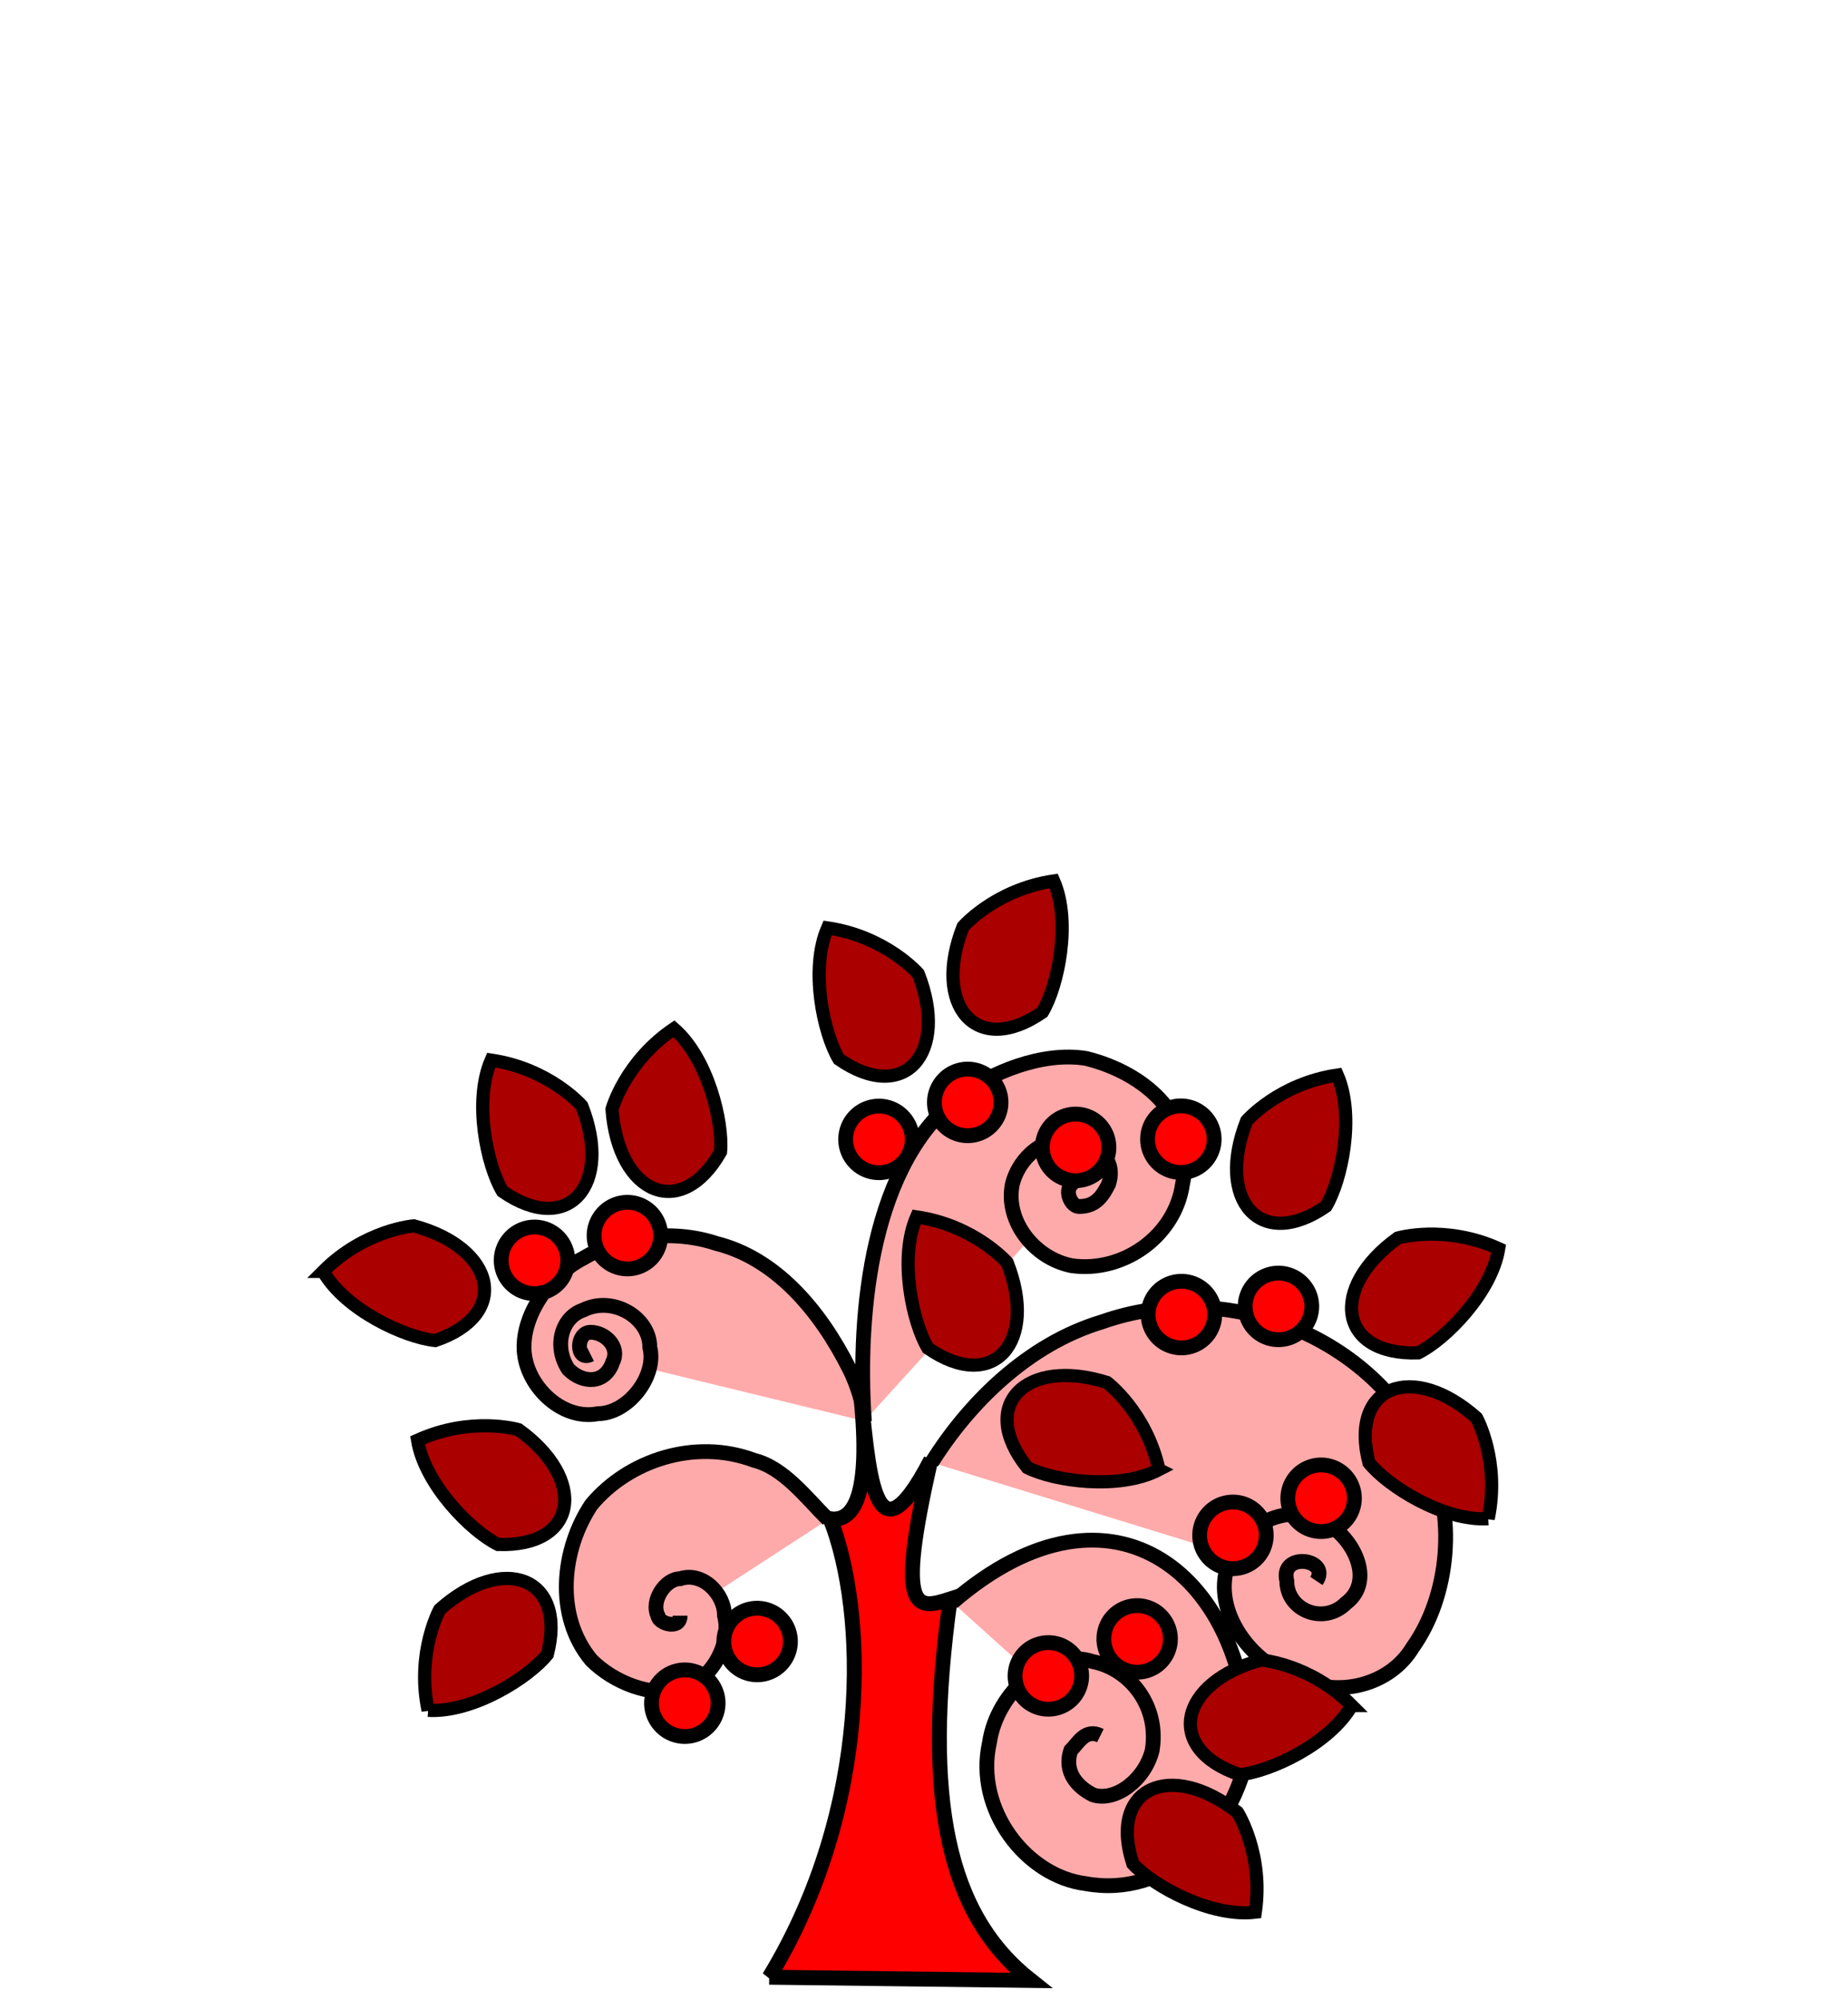 <?xml version="1.0" encoding="UTF-8" standalone="no"?>
<svg
   xmlns:dc="http://purl.org/dc/elements/1.1/"
   xmlns:cc="http://creativecommons.org/ns#"
   xmlns:rdf="http://www.w3.org/1999/02/22-rdf-syntax-ns#"
   xmlns:svg="http://www.w3.org/2000/svg"
   xmlns="http://www.w3.org/2000/svg"
   xmlns:sodipodi="http://sodipodi.sourceforge.net/DTD/sodipodi-0.dtd"
   xmlns:inkscape="http://www.inkscape.org/namespaces/inkscape"
   id="wugTree1"
   width="123.806"
   height="133.948"
   viewBox="0 0 225.102 243.542"
   version="1.1"
   inkscape:version="0.91 r"
   sodipodi:docname="treetest.svg"
   style="enable-background:new">
  <defs
     id="defs158">
    <linearGradient
       gradientUnits="userSpaceOnUse"
       id="linearGradient4266"
       x1="139.86"
       y1="140.978"
       x2="195.697"
       y2="140.978"
       gradientTransform="matrix(0.729,0,0,1.372,0,-10.909)">
      <stop
         offset="0%"
         stop-color="#0655ff"
         style="-webkit-tap-highlight-color:rgba(0, 0, 0, 0);stop-color:#000000;stop-opacity:1"
         id="stop4268" />
      <stop
         offset="100%"
         stop-color="#0436a1"
         style="-webkit-tap-highlight-color: rgba(0, 0, 0, 0);"
         id="stop4270" />
    </linearGradient>
    <inkscape:perspective
       sodipodi:type="inkscape:persp3d"
       inkscape:vp_x="0 : 135 : 1"
       inkscape:vp_y="0 : 1000 : 0"
       inkscape:vp_z="250 : 135 : 1"
       inkscape:persp3d-origin="125 : 90 : 1"
       id="perspective3424" />
    <defs
       id="defs4441">
      <linearGradient
         id="00-_13ff04-_0a8e02"
         x1="80.526"
         y1="67.29"
         x2="225.979"
         y2="67.29"
         gradientTransform="matrix(0.788,0,0,1.269,0,-10.909)"
         gradientUnits="userSpaceOnUse">
        <stop
           offset="0%"
           stop-color="#13ff04"
           style="-webkit-tap-highlight-color: rgba(0, 0, 0, 0);"
           id="stop4444" />
        <stop
           offset="100%"
           stop-color="#0a8e02"
           style="-webkit-tap-highlight-color: rgba(0, 0, 0, 0);"
           id="stop4446" />
      </linearGradient>
    </defs>
    <defs
       id="defs4125">
      <linearGradient
         id="710-_27ff0b-_158906"
         x1="50.055"
         y1="238.167"
         x2="144.386"
         y2="238.167"
         gradientTransform="matrix(1.231,0,0,0.812,0,-10.909)"
         gradientUnits="userSpaceOnUse">
        <stop
           offset="0%"
           stop-color="#27ff0b"
           style="-webkit-tap-highlight-color: rgba(0, 0, 0, 0);"
           id="stop4128" />
        <stop
           offset="100%"
           stop-color="#158906"
           style="-webkit-tap-highlight-color: rgba(0, 0, 0, 0);"
           id="stop4130" />
      </linearGradient>
    </defs>
    <defs
       id="defs3809">
      <linearGradient
         id="1420-_33ff22-_20a215"
         x1="223.498"
         y1="39.126"
         x2="308.072"
         y2="39.126"
         gradientTransform="scale(0.458,2.183)"
         gradientUnits="userSpaceOnUse">
        <stop
           offset="0%"
           stop-color="#33ff22"
           style="-webkit-tap-highlight-color: rgba(0, 0, 0, 0);"
           id="stop3812" />
        <stop
           offset="100%"
           stop-color="#20a215"
           style="-webkit-tap-highlight-color: rgba(0, 0, 0, 0);"
           id="stop3814" />
      </linearGradient>
    </defs>
    <defs
       id="defs7">
      <linearGradient
         gradientTransform="matrix(0.729,0,0,1.372,0,-10.909)"
         y2="140.978"
         x2="195.697"
         y1="140.978"
         x1="139.86"
         id="2130-_0655ff-_0436a1"
         gradientUnits="userSpaceOnUse">
        <stop
           id="stop10"
           style="-webkit-tap-highlight-color: rgba(0, 0, 0, 0);"
           stop-color="#0655ff"
           offset="0%" />
        <stop
           id="stop12"
           style="-webkit-tap-highlight-color: rgba(0, 0, 0, 0);"
           stop-color="#0436a1"
           offset="100%" />
      </linearGradient>
    </defs>
    <linearGradient
       gradientTransform="matrix(0.729,0,0,1.372,0.029,0.065)"
       y2="140.978"
       x2="195.697"
       y1="140.978"
       x1="139.86"
       id="2130-_0655ff-_0436a1-6"
       gradientUnits="userSpaceOnUse">
      <stop
         id="stop10-9"
         style="-webkit-tap-highlight-color: rgba(0, 0, 0, 0);"
         stop-color="#0655ff"
         offset="0%" />
      <stop
         id="stop12-6"
         style="-webkit-tap-highlight-color: rgba(0, 0, 0, 0);"
         stop-color="#0436a1"
         offset="100%" />
    </linearGradient>
    <linearGradient
       id="00-_13ff04-_0a8e02-2"
       x1="80.526"
       y1="67.29"
       x2="225.979"
       y2="67.29"
       gradientTransform="matrix(0.788,0,0,1.269,-14.153,-21.107)"
       gradientUnits="userSpaceOnUse">
      <stop
         offset="0%"
         stop-color="#13ff04"
         style="-webkit-tap-highlight-color: rgba(0, 0, 0, 0);"
         id="stop4444-9" />
      <stop
         offset="100%"
         stop-color="#0a8e02"
         style="-webkit-tap-highlight-color: rgba(0, 0, 0, 0);"
         id="stop4446-1" />
    </linearGradient>
    <linearGradient
       gradientTransform="matrix(0.729,0,0,1.372,0,-10.909)"
       y2="140.978"
       x2="195.697"
       y1="140.978"
       x1="139.86"
       id="linearGradient4261"
       gradientUnits="userSpaceOnUse">
      <stop
         id="stop10-0"
         style="-webkit-tap-highlight-color: rgba(0, 0, 0, 0);"
         stop-color="#0655ff"
         offset="0%" />
      <stop
         id="stop12-62"
         style="-webkit-tap-highlight-color: rgba(0, 0, 0, 0);"
         stop-color="#0436a1"
         offset="100%" />
    </linearGradient>
    <linearGradient
       id="00-_13ff04-_0a8e02-9"
       x1="80.526"
       y1="67.29"
       x2="225.979"
       y2="67.29"
       gradientTransform="matrix(0.788,0,0,1.269,-14.153,-22.22)"
       gradientUnits="userSpaceOnUse">
      <stop
         offset="0%"
         stop-color="#13ff04"
         style="-webkit-tap-highlight-color: rgba(0, 0, 0, 0);"
         id="stop4444-2" />
      <stop
         offset="100%"
         stop-color="#0a8e02"
         style="-webkit-tap-highlight-color: rgba(0, 0, 0, 0);"
         id="stop4446-0" />
    </linearGradient>
    <linearGradient
       id="710-_27ff0b-_158906-9"
       x1="50.055"
       y1="238.167"
       x2="144.386"
       y2="238.167"
       gradientTransform="matrix(1.231,0,0,0.812,-16.254,-22.862)"
       gradientUnits="userSpaceOnUse">
      <stop
         offset="0%"
         stop-color="#27ff0b"
         style="-webkit-tap-highlight-color: rgba(0, 0, 0, 0);"
         id="stop4128-2" />
      <stop
         offset="100%"
         stop-color="#158906"
         style="-webkit-tap-highlight-color: rgba(0, 0, 0, 0);"
         id="stop4130-2" />
    </linearGradient>
  </defs>
  <sodipodi:namedview
     pagecolor="#ffffff"
     bordercolor="#666666"
     borderopacity="1"
     objecttolerance="10"
     gridtolerance="10"
     guidetolerance="10"
     inkscape:pageopacity="0"
     inkscape:pageshadow="2"
     inkscape:window-width="1436"
     inkscape:window-height="861"
     id="namedview156"
     showgrid="false"
     inkscape:zoom="4"
     inkscape:cx="85.492013"
     inkscape:cy="68.533607"
     inkscape:window-x="0"
     inkscape:window-y="1458"
     inkscape:window-maximized="0"
     inkscape:current-layer="g3420"
     fit-margin-top="0"
     fit-margin-left="0"
     fit-margin-right="0"
     fit-margin-bottom="0" />
  <g
     inkscape:groupmode="layer"
     id="layer1"
     inkscape:label="00"
     style="display:inline"
     transform="translate(-4.201,-5.414)">
    <path
       id="branches-00"
       style="display:inline;opacity:1;fill:#ffaaaa;stroke:#000000;stroke-width:1.802"
       d="m 105.07,190.461 c -2.704,-2.704 -5.407,-6.308 -9.012,-7.21 -7.21,-2.704 -15.321,0 -19.827,5.407 -3.605,5.407 -4.506,13.518 0,18.925 2.704,2.704 7.21,4.506 10.815,3.605 3.605,-0.901 6.308,-5.407 5.407,-9.012 0,-2.704 -2.704,-5.407 -5.407,-4.506 -1.802,0 -3.605,2.704 -2.704,4.506 0,0.901 2.704,1.802 2.704,0 m 22.44,-23.702 c 0,-1.802 -0.901,-4.506 -1.802,-6.309 -3.605,-7.21 -9.012,-13.518 -16.222,-15.321 -5.407,-1.802 -11.716,-0.901 -16.222,1.802 -3.605,1.802 -7.21,6.308 -7.21,10.815 0,4.506 4.506,9.012 9.012,8.111 3.605,0 7.21,-4.506 6.308,-8.111 0,-3.605 -4.506,-6.308 -8.111,-4.506 -2.704,0.901 -3.605,4.506 -1.802,7.21 1.802,1.802 4.506,1.802 5.407,-0.901 0.901,-1.802 -0.901,-3.605 -2.704,-3.605 -1.802,0 -1.802,3.605 0,2.704 m 33.345,8.111 c -0.901,-13.518 0.901,-31.542 11.716,-39.653 3.605,-2.704 9.913,-5.407 15.321,-4.506 7.21,1.802 13.518,7.21 11.716,15.321 -0.901,6.309 -7.21,10.815 -13.518,9.913 -4.506,-0.901 -8.111,-5.407 -7.21,-9.913 0.901,-3.605 4.506,-6.308 8.111,-5.407 2.704,0.901 4.506,2.704 3.605,5.407 -0.901,1.802 -1.802,2.704 -3.605,2.704 -0.901,0 -1.802,-1.802 -0.901,-2.704 0,-0.901 0.901,-0.901 1.802,-0.901 m -18.835,34.787 c 4.506,-7.21 11.716,-14.419 20.728,-17.123 15.321,-5.407 33.345,1.802 39.653,16.222 3.605,7.21 2.704,17.123 -1.802,23.432 -2.704,4.506 -9.012,6.308 -14.419,3.605 -5.407,-1.802 -9.913,-8.111 -8.111,-13.518 0.901,-4.506 7.21,-8.111 11.716,-5.407 3.605,1.802 6.309,7.21 2.704,9.913 -2.704,2.704 -7.21,0.901 -7.21,-2.704 -0.901,-3.605 5.407,-2.704 3.605,0 m -44.34,2.614 c 19.827,-17.123 36.049,-2.704 36.049,18.024 -1.802,9.913 -9.913,18.024 -19.827,16.222 -7.21,-0.901 -13.518,-9.012 -11.716,-17.123 0.901,-6.309 7.21,-11.716 12.617,-9.913 4.506,0.901 8.111,5.407 7.21,10.815 -0.901,3.605 -4.506,6.308 -7.21,5.407 -1.802,-0.901 -3.605,-2.704 -2.704,-5.407 0.901,-0.901 1.802,-2.704 3.605,-1.802"
       inkscape:connector-curvature="0" />
    <path
       id="fruits-00"
       style="opacity:1;fill:#ff0000;stroke:#000000;stroke-width:1.802"
       d="m 126.133,139.664 a 4.055,4.055 0 0 1 -4.055,4.055 4.055,4.055 0 0 1 -4.055,-4.055 4.055,4.055 0 0 1 4.055,-4.055 4.055,4.055 0 0 1 4.055,4.055 z m -52.772,19.234 a 4.055,4.055 0 0 1 -4.055,4.055 4.055,4.055 0 0 1 -4.055,-4.055 4.055,4.055 0 0 1 4.055,-4.055 4.055,4.055 0 0 1 4.055,4.055 z m 11.316,-3.012 a 4.055,4.055 0 0 1 -4.055,4.055 4.055,4.055 0 0 1 -4.055,-4.055 4.055,4.055 0 0 1 4.055,-4.055 4.055,4.055 0 0 1 4.055,4.055 z m 30.641,-11.716 a 4.055,4.055 0 0 1 -4.055,4.055 4.055,4.055 0 0 1 -4.055,-4.055 4.055,4.055 0 0 1 4.055,-4.055 4.055,4.055 0 0 1 4.055,4.055 z m 36.777,-0.025 a 4.055,4.055 0 0 1 -4.055,4.055 4.055,4.055 0 0 1 -4.055,-4.055 4.055,4.055 0 0 1 4.055,-4.055 4.055,4.055 0 0 1 4.055,4.055 z m -12.819,0.998 a 4.055,4.055 0 0 1 -4.055,4.055 4.055,4.055 0 0 1 -4.055,-4.055 4.055,4.055 0 0 1 4.055,-4.055 4.055,4.055 0 0 1 4.055,4.055 z m 24.708,19.365 a 4.055,4.055 0 0 1 -4.055,4.055 4.055,4.055 0 0 1 -4.055,-4.055 4.055,4.055 0 0 1 4.055,-4.055 4.055,4.055 0 0 1 4.055,4.055 z m -11.817,0.997 a 4.055,4.055 0 0 1 -4.055,4.055 4.055,4.055 0 0 1 -4.055,-4.055 4.055,4.055 0 0 1 4.055,-4.055 4.055,4.055 0 0 1 4.055,4.055 z m 6.273,26.883 a 4.055,4.055 0 0 1 -4.055,4.055 4.055,4.055 0 0 1 -4.055,-4.055 4.055,4.055 0 0 1 4.055,-4.055 4.055,4.055 0 0 1 4.055,4.055 z m 10.738,-4.516 a 4.055,4.055 0 0 1 -4.055,4.055 4.055,4.055 0 0 1 -4.055,-4.055 4.055,4.055 0 0 1 4.055,-4.055 4.055,4.055 0 0 1 4.055,4.055 z m -68.695,17.445 a 4.055,4.055 0 0 1 -4.055,4.055 4.055,4.055 0 0 1 -4.055,-4.055 4.055,4.055 0 0 1 4.055,-4.055 4.055,4.055 0 0 1 4.055,4.055 z m -8.81,7.513 a 4.055,4.055 0 0 1 -4.055,4.055 4.055,4.055 0 0 1 -4.055,-4.055 4.055,4.055 0 0 1 4.055,-4.055 4.055,4.055 0 0 1 4.055,4.055 z m 55.097,-7.829 a 4.055,4.055 0 0 1 -4.055,4.055 4.055,4.055 0 0 1 -4.055,-4.055 4.055,4.055 0 0 1 4.055,-4.055 4.055,4.055 0 0 1 4.055,4.055 z m -10.815,4.506 a 4.055,4.055 0 0 1 -4.055,4.055 4.055,4.055 0 0 1 -4.055,-4.055 4.055,4.055 0 0 1 4.055,-4.055 4.055,4.055 0 0 1 4.055,4.055 z"
       inkscape:connector-curvature="0" />
    <path
       style="display:inline;opacity:1;fill:#ff0000;fill-rule:evenodd;stroke:#000000;stroke-width:1.818px;stroke-linecap:butt;stroke-linejoin:miter;stroke-opacity:1;enable-background:new"
       d="m 97.895,246.201 31.887,0.394 c -10.12,-7.992 -13.229,-21.773 -9.842,-46.453 -4.119,1.329 -6.678,1.9 -2.362,-16.928 -7.157,13.796 -7.552,0.685 -8.661,-9.054 1.502,12.799 -0.507,16.67 -3.591,16.208 4.455,11.3 5.168,35.119 -7.432,55.834 z"
       id="trunk-00"
       inkscape:connector-curvature="0"
       sodipodi:nodetypes="ccccccc"
       inkscape:label="#trunk-00" />
    <path
       id="leaves-10-7"
       style="display:inline;fill:#aa0000;stroke:#000000;stroke-width:1.608"
       d="m 105.011,118.417 c 7.129,1.051 11.038,5.572 11.038,5.572 3.789,9.641 -1.652,15.956 -9.662,10.41 -1.886,-3.15 -3.555,-10.981 -1.376,-15.982 z"
       inkscape:connector-curvature="0"
       sodipodi:nodetypes="cccc" />
    <path
       id="leaves-10-7-6"
       style="display:inline;fill:#aa0000;stroke:#000000;stroke-width:1.608;enable-background:new"
       d="m 132.55,112.698 c -7.129,1.051 -11.038,5.572 -11.038,5.572 -3.789,9.641 1.652,15.956 9.662,10.41 1.886,-3.15 3.555,-10.981 1.376,-15.982 z"
       inkscape:connector-curvature="0"
       sodipodi:nodetypes="cccc" />
    <path
       id="leaves-10-7-5"
       style="display:inline;fill:#aa0000;stroke:#000000;stroke-width:1.608;enable-background:new"
       d="m 55.065,180.807 c 6.564,-2.974 12.297,-1.288 12.297,-1.288 8.404,6.056 7.246,14.311 -2.491,13.982 -3.291,-1.628 -8.932,-7.31 -9.806,-12.694 z"
       inkscape:connector-curvature="0"
       sodipodi:nodetypes="cccc" />
    <path
       id="leaves-10-7-69"
       style="display:inline;fill:#aa0000;stroke:#000000;stroke-width:1.608;enable-background:new"
       d="m 56.345,213.699 c -1.475,-7.054 1.419,-12.283 1.419,-12.283 7.74,-6.884 15.545,-3.958 13.105,5.474 -2.306,2.858 -9.079,7.127 -14.524,6.808 z"
       inkscape:connector-curvature="0"
       sodipodi:nodetypes="cccc" />
    <path
       id="leaves-10-7-5-3"
       style="display:inline;fill:#aa0000;stroke:#000000;stroke-width:1.608;enable-background:new"
       d="m 186.756,157.472 c -6.564,-2.974 -12.297,-1.288 -12.297,-1.288 -8.404,6.056 -7.246,14.311 2.491,13.982 3.291,-1.628 8.932,-7.31 9.806,-12.694 z"
       inkscape:connector-curvature="0"
       sodipodi:nodetypes="cccc" />
    <path
       id="leaves-10-7-69-7"
       style="display:inline;fill:#aa0000;stroke:#000000;stroke-width:1.608;enable-background:new"
       d="m 185.476,190.364 c 1.475,-7.054 -1.419,-12.283 -1.419,-12.283 -7.74,-6.884 -15.545,-3.958 -13.105,5.474 2.306,2.858 9.079,7.127 14.524,6.808 z"
       inkscape:connector-curvature="0"
       sodipodi:nodetypes="cccc" />
    <path
       id="leaves-10-7-2"
       style="display:inline;fill:#aa0000;stroke:#000000;stroke-width:1.608;enable-background:new"
       d="m 64.033,134.516 c 7.129,1.051 11.038,5.572 11.038,5.572 3.789,9.641 -1.652,15.956 -9.662,10.41 -1.886,-3.15 -3.555,-10.981 -1.376,-15.982 z"
       inkscape:connector-curvature="0"
       sodipodi:nodetypes="cccc" />
    <path
       id="leaves-10-7-54"
       style="display:inline;fill:#aa0000;stroke:#000000;stroke-width:1.608;enable-background:new"
       d="m 86.288,130.696 c -5.972,4.034 -7.538,9.801 -7.538,9.801 0.758,10.331 8.396,13.669 13.216,5.201 0.337,-3.656 -1.549,-11.438 -5.678,-15.002 z"
       inkscape:connector-curvature="0"
       sodipodi:nodetypes="cccc" />
    <path
       id="leaves-10-7-7"
       style="display:inline;fill:#aa0000;stroke:#000000;stroke-width:1.608;enable-background:new"
       d="m 157.107,238.281 c 1.036,-7.131 -2.175,-12.171 -2.175,-12.171 -8.151,-6.393 -15.76,-2.99 -12.742,6.273 2.478,2.71 9.502,6.553 14.917,5.898 z"
       inkscape:connector-curvature="0"
       sodipodi:nodetypes="cccc" />
    <path
       id="leaves-10-7-4"
       style="display:inline;fill:#aa0000;stroke:#000000;stroke-width:1.608;enable-background:new"
       d="m 168.857,213.113 c -5.094,-5.097 -11.054,-5.54 -11.054,-5.54 -9.999,2.705 -11.826,10.838 -2.598,13.963 3.654,-0.364 10.936,-3.692 13.651,-8.423 z"
       inkscape:connector-curvature="0"
       sodipodi:nodetypes="cccc"
       inkscape:transform-center-x="-6.7169817"
       inkscape:transform-center-y="10.906447" />
    <path
       id="leaves-10-7-43"
       style="display:inline;fill:#aa0000;stroke:#000000;stroke-width:1.608;enable-background:new"
       d="m 145.377,184.388 c -1.549,-7.038 -6.333,-10.619 -6.333,-10.619 -9.883,-3.103 -15.801,2.768 -9.705,10.369 3.275,1.66 11.204,2.775 16.039,0.25 z"
       inkscape:connector-curvature="0"
       sodipodi:nodetypes="cccc" />
    <path
       id="leaves-10-7-0"
       style="display:inline;fill:#aa0000;stroke:#000000;stroke-width:1.608;enable-background:new"
       d="m 115.851,153.607 c 7.129,1.051 11.038,5.572 11.038,5.572 3.789,9.641 -1.652,15.956 -9.662,10.41 -1.886,-3.15 -3.555,-10.981 -1.376,-15.982 z"
       inkscape:connector-curvature="0"
       sodipodi:nodetypes="cccc" />
    <path
       id="leaves-10-7-4-7"
       style="display:inline;fill:#aa0000;stroke:#000000;stroke-width:1.608;enable-background:new"
       d="m 43.564,160.24 c 5.094,-5.097 11.054,-5.54 11.054,-5.54 9.999,2.705 11.826,10.838 2.598,13.963 -3.654,-0.364 -10.936,-3.692 -13.651,-8.423 z"
       inkscape:connector-curvature="0"
       sodipodi:nodetypes="cccc"
       inkscape:transform-center-x="6.7169825"
       inkscape:transform-center-y="10.906447" />
    <path
       id="leaves-10-7-0-8"
       style="display:inline;fill:#aa0000;stroke:#000000;stroke-width:1.608;enable-background:new"
       d="m 167.095,136.335 c -7.129,1.051 -11.038,5.572 -11.038,5.572 -3.789,9.641 1.652,15.956 9.662,10.41 1.886,-3.15 3.555,-10.981 1.376,-15.982 z"
       inkscape:connector-curvature="0"
       sodipodi:nodetypes="cccc" />
  </g>
  <g
     style="display:none"
     inkscape:label="10"
     id="g3410"
     inkscape:groupmode="layer"
     transform="translate(-4.201,-5.414)">
    <path
       style="display:inline;opacity:0.508;fill:#008000;fill-rule:evenodd;stroke:#000000;stroke-width:1.818px;stroke-linecap:butt;stroke-linejoin:miter;stroke-opacity:1;enable-background:new"
       d="m 49.806,245.564 109.863,0.576 c -19.821,0.035 -52.119,-19.574 -34.045,-51.097 -7.867,1.284 -25.37,6.04 -8.37,-17.78 -11.202,10.346 -31.179,6.957 -27.8,-4.87 0.298,8.712 -11.52,12.05 -15.489,11.752 36.062,26.135 -8.279,51.177 -24.159,61.419 z"
       id="trunk-10"
       inkscape:connector-curvature="0"
       sodipodi:nodetypes="ccccccc"
       inkscape:label="#trunk-10" />
    <path
       id="branches-00-7"
       style="display:inline;opacity:0.508;fill:#00ff00;stroke:#000000;stroke-width:1.802;enable-background:new"
       d="m 72.929,183.711 c -2.704,-2.704 -5.407,-6.308 -9.012,-7.21 -7.21,-2.704 -15.321,0 -19.827,5.407 -3.605,5.407 -4.506,13.518 0,18.925 2.704,2.704 7.21,4.506 10.815,3.605 3.605,-0.901 6.308,-5.407 5.407,-9.012 0,-2.704 -2.704,-5.407 -5.407,-4.506 -1.802,0 -3.605,2.704 -2.704,4.506 0,0.901 2.704,1.802 2.704,0 m 34.332,-22.416 c 0,-1.802 -0.901,-4.506 -1.802,-6.309 -3.605,-7.21 -9.012,-13.518 -16.222,-15.321 -5.407,-1.802 -11.716,-0.901 -16.222,1.802 -3.605,1.802 -7.21,6.308 -7.21,10.815 0,4.506 4.506,9.012 9.012,8.111 3.605,0 7.21,-4.506 6.308,-8.111 0,-3.605 -4.506,-6.308 -8.111,-4.506 -2.704,0.901 -3.605,4.506 -1.802,7.21 1.802,1.802 4.506,1.802 5.407,-0.901 0.901,-1.802 -0.901,-3.605 -2.704,-3.605 -1.802,0 -1.802,3.605 0,2.704 m 33.345,8.111 c -0.901,-13.518 0.901,-31.542 11.716,-39.653 3.605,-2.704 9.913,-5.407 15.321,-4.506 7.21,1.802 13.518,7.21 11.716,15.321 -0.901,6.309 -7.21,10.815 -13.518,9.913 -4.506,-0.901 -8.111,-5.407 -7.21,-9.913 0.901,-3.605 4.506,-6.308 8.111,-5.407 2.704,0.901 4.506,2.704 3.605,5.407 -0.901,1.802 -1.802,2.704 -3.605,2.704 -0.901,0 -1.802,-1.802 -0.901,-2.704 0,-0.901 0.901,-0.901 1.802,-0.901 m -0.193,34.787 c 4.506,-7.21 20.394,-21.169 29.406,-23.873 15.321,-5.407 43.309,-3.662 49.617,10.758 3.605,7.21 2.704,17.123 -1.802,23.432 -2.704,4.506 -9.012,6.308 -14.419,3.605 -5.407,-1.802 -9.913,-8.111 -8.111,-13.518 0.901,-4.506 7.21,-8.111 11.716,-5.407 3.605,1.802 6.309,7.21 2.704,9.913 -2.704,2.704 -7.21,0.901 -7.21,-2.704 -0.901,-3.605 5.407,-2.704 3.605,0 m -55.268,14.184 c 19.827,-17.123 36.049,-2.704 36.049,18.024 -1.802,9.913 -9.913,18.024 -19.827,16.222 -7.21,-0.901 -13.518,-9.012 -11.716,-17.123 0.901,-6.309 7.21,-11.716 12.617,-9.913 4.506,0.901 8.111,5.407 7.21,10.815 -0.901,3.605 -4.506,6.308 -7.21,5.407 -1.802,-0.901 -3.605,-2.704 -2.704,-5.407 0.901,-0.901 1.802,-2.704 3.605,-1.802"
       inkscape:connector-curvature="0"
       sodipodi:nodetypes="ccccscccccsccscccccsccsccccccsccccccccccccccccccccc" />
    <path
       id="fruits-00-1"
       style="display:inline;opacity:0.508;fill:#a4fb05;stroke:#000000;stroke-width:1.802;enable-background:new"
       d="m 104.722,132.984 c 0,2.24 -1.816,4.055 -4.055,4.055 -2.24,0 -4.055,-1.816 -4.055,-4.055 -10e-7,-2.24 1.816,-4.055 4.055,-4.055 2.24,0 4.055,1.816 4.055,4.055 z M 52.915,153.504 c 2e-6,2.24 -1.816,4.055 -4.055,4.055 -2.24,0 -4.055,-1.816 -4.055,-4.055 5e-6,-2.24 1.816,-4.055 4.055,-4.055 2.24,0 4.055,1.816 4.055,4.055 z m 11.316,-3.012 c 2e-6,2.24 -1.816,4.055 -4.055,4.055 -2.24,0 -4.055,-1.816 -4.055,-4.055 -1e-6,-2.24 1.816,-4.055 4.055,-4.055 2.24,0 4.055,1.816 4.055,4.055 z M 93.907,137.49 c 10e-7,2.24 -1.816,4.055 -4.055,4.055 -2.24,0 -4.055,-1.816 -4.055,-4.055 -10e-7,-2.24 1.816,-4.055 4.055,-4.055 2.24,0 4.055,1.816 4.055,4.055 z m 30.027,3.189 c 0,2.24 -1.816,4.055 -4.055,4.055 -2.24,0 -4.055,-1.816 -4.055,-4.055 0,-2.24 1.816,-4.055 4.055,-4.055 2.24,0 4.055,1.816 4.055,4.055 z m -12.819,0.998 c 0,2.24 -1.816,4.055 -4.055,4.055 -2.24,-1e-5 -4.055,-1.816 -4.055,-4.055 0,-2.24 1.816,-4.055 4.055,-4.055 2.24,0 4.055,1.816 4.055,4.055 z m 56.528,8.116 c -10e-6,2.24 -1.816,4.055 -4.055,4.055 -2.24,0 -4.055,-1.816 -4.055,-4.055 0,-2.24 1.816,-4.055 4.055,-4.055 2.24,0 4.055,1.816 4.055,4.055 z m -11.817,0.997 c -1e-5,2.24 -1.816,4.055 -4.055,4.055 -2.24,0 -4.055,-1.816 -4.055,-4.055 0,-2.24 1.816,-4.055 4.055,-4.055 2.24,0 4.055,1.816 4.055,4.055 z m 16.558,23.348 c -1e-5,2.24 -1.816,4.055 -4.055,4.055 -2.24,0 -4.055,-1.816 -4.055,-4.055 0,-2.24 1.816,-4.055 4.055,-4.055 2.24,0 4.055,1.816 4.055,4.055 z m 10.738,-4.516 c -10e-6,2.24 -1.816,4.055 -4.055,4.055 -2.24,0 -4.055,-1.816 -4.055,-4.055 0,-2.24 1.816,-4.055 4.055,-4.055 2.24,0 4.055,1.816 4.055,4.055 z M 66.858,201.531 c 1e-6,2.24 -1.816,4.055 -4.055,4.055 -2.24,0 -4.055,-1.816 -4.055,-4.055 -2e-6,-2.24 1.816,-4.055 4.055,-4.055 2.24,0 4.055,1.816 4.055,4.055 z m -8.81,7.513 c 10e-7,2.24 -1.816,4.055 -4.055,4.055 -2.24,0 -4.055,-1.816 -4.055,-4.055 -2e-6,-2.24 1.816,-4.055 4.055,-4.055 2.24,0 4.055,1.816 4.055,4.055 z M 146.573,199.608 c 0,2.24 -1.816,4.055 -4.055,4.055 -2.24,0 -4.055,-1.816 -4.055,-4.055 0,-2.24 1.816,-4.055 4.055,-4.055 2.24,0 4.055,1.816 4.055,4.055 z m -10.815,4.506 c 0,2.24 -1.816,4.055 -4.055,4.055 -2.24,0 -4.055,-1.816 -4.055,-4.055 0,-2.24 1.816,-4.055 4.055,-4.055 2.24,0 4.055,1.816 4.055,4.055 z"
       inkscape:connector-curvature="0"
       sodipodi:nodetypes="ssssssssssssssssssssssssssssssssssssssssssssssssssssssssssssssssssssss" />
  </g>
  <g
     style="display:none"
     inkscape:label="01"
     id="g3510"
     inkscape:groupmode="layer"
     transform="translate(-4.201,-5.414)">
    <path
       style="display:inline;opacity:0.4;fill:#000080;fill-rule:evenodd;stroke:#000000;stroke-width:1.818px;stroke-linecap:butt;stroke-linejoin:miter;stroke-opacity:1;enable-background:new"
       d="m 92.895,247.11 38.251,0.394 c -13.752,-2.224 -19.193,-97.202 -13.423,-125.011 -6.681,15.13 -6.724,-28.45 -2.041,-47.581 -8.161,34.533 -8.052,15.081 -8.167,-12.693 1.577,12.814 0.362,41.147 -6.079,33.658 4.69,10.182 6.701,111.87 -8.541,151.233 z"
       id="trunk-01"
       inkscape:connector-curvature="0"
       sodipodi:nodetypes="ccccccc"
       inkscape:label="#trunk-01" />
    <path
       id="branches-00-3"
       style="display:inline;opacity:0.4;fill:#00ffff;stroke:#000000;stroke-width:1.802;enable-background:new"
       d="m 101.213,96.287 c -2.704,-2.704 -5.407,-6.308 -9.012,-7.21 -7.21,-2.704 -15.321,0 -19.827,5.407 -3.605,5.407 -4.506,13.518 0,18.925 2.704,2.704 7.21,4.506 10.815,3.605 3.605,-0.901 6.308,-5.407 5.407,-9.012 0,-2.704 -2.704,-5.407 -5.407,-4.506 -1.802,0 -3.605,2.704 -2.704,4.506 0,0.901 2.704,1.802 2.704,0 M 107.879,65.016 c 0,-1.802 -0.901,-4.506 -1.802,-6.309 -3.605,-7.21 -9.012,-13.518 -16.222,-15.321 -5.407,-1.802 -11.716,-0.901 -16.222,1.802 -3.605,1.802 -7.21,6.308 -7.21,10.815 0,4.506 4.506,9.012 9.012,8.111 3.605,0 7.21,-4.506 6.308,-8.111 0,-3.605 -4.506,-6.308 -8.111,-4.506 -2.704,0.901 -3.605,4.506 -1.802,7.21 1.802,1.802 4.506,1.802 5.407,-0.901 0.901,-1.802 -0.901,-3.605 -2.704,-3.605 -1.802,0 -1.802,3.605 0,2.704 m 33.345,8.111 c -0.901,-13.518 0.901,-31.542 11.716,-39.653 3.605,-2.704 9.913,-5.407 15.321,-4.506 7.21,1.802 13.518,7.21 11.716,15.321 -0.901,6.309 -7.21,10.815 -13.518,9.913 -4.506,-0.901 -8.111,-5.407 -7.21,-9.913 0.901,-3.605 4.506,-6.308 8.111,-5.407 2.704,0.901 4.506,2.704 3.605,5.407 -0.901,1.802 -1.802,2.704 -3.605,2.704 -0.901,0 -1.802,-1.802 -0.901,-2.704 0,-0.901 0.901,-0.901 1.802,-0.901 m -19.478,40.894 c 4.506,-14.005 17.18,-23.979 26.192,-25.801 15.321,-5.407 30.131,-0.769 36.439,13.651 3.605,7.21 2.704,17.123 -1.802,23.432 -2.704,4.506 -9.012,6.308 -14.419,3.605 -5.407,-1.802 -9.913,-8.111 -8.111,-13.518 0.901,-4.506 7.21,-8.111 11.716,-5.407 3.605,1.802 6.309,7.21 2.704,9.913 -2.704,2.704 -7.21,0.901 -7.21,-2.704 -0.901,-3.605 5.407,-2.704 3.605,0 m -46.59,43.433 c 16.492,-29.794 42.581,-14.392 40.227,10.31 -1.802,9.913 -9.913,18.024 -19.827,16.222 -7.21,-0.901 -13.518,-9.012 -11.716,-17.123 0.901,-6.309 7.21,-11.716 12.617,-9.913 4.506,0.901 8.111,5.407 7.21,10.815 -0.901,3.605 -4.506,6.308 -7.21,5.407 -1.802,-0.901 -3.605,-2.704 -2.704,-5.407 0.901,-0.901 1.802,-2.704 3.605,-1.802"
       inkscape:connector-curvature="0"
       sodipodi:nodetypes="ccccscccccsccscccccsccsccccccsccccccccccccccccccccc" />
    <path
       id="fruits-00-2"
       style="display:inline;opacity:0.4;fill:#0000ff;stroke:#000000;stroke-width:1.802;enable-background:new"
       d="m 127.419,22.349 c 0,2.24 -1.816,4.055 -4.055,4.055 -2.24,1e-6 -4.055,-1.816 -4.055,-4.055 0,-2.24 1.816,-4.055 4.055,-4.055 2.24,-10e-7 4.055,1.816 4.055,4.055 z M 75.611,44.797 c 10e-7,2.24 -1.816,4.055 -4.055,4.055 -2.24,0 -4.055,-1.816 -4.055,-4.055 4e-6,-2.24 1.816,-4.055 4.055,-4.055 2.24,0 4.055,1.816 4.055,4.055 z m 11.316,-3.012 c 10e-7,2.24 -1.816,4.055 -4.055,4.055 -2.24,0 -4.055,-1.816 -4.055,-4.055 -10e-7,-2.24 1.816,-4.055 4.055,-4.055 2.24,0 4.055,1.816 4.055,4.055 z M 116.604,26.855 c 0,2.24 -1.816,4.055 -4.055,4.055 -2.24,10e-7 -4.055,-1.816 -4.055,-4.055 0,-2.24 1.816,-4.055 4.055,-4.055 2.24,-1e-6 4.055,1.816 4.055,4.055 z m 35.491,2.868 c 0,2.24 -1.816,4.055 -4.055,4.055 -2.24,10e-7 -4.055,-1.816 -4.055,-4.055 0,-2.24 1.816,-4.055 4.055,-4.055 2.24,-2e-6 4.055,1.816 4.055,4.055 z m -12.819,0.998 c 0,2.24 -1.816,4.055 -4.055,4.055 -2.24,-10e-6 -4.055,-1.816 -4.055,-4.055 0,-2.24 1.816,-4.055 4.055,-4.055 2.24,-2e-6 4.055,1.816 4.055,4.055 z m 18.28,17.437 c -1e-5,2.24 -1.816,4.055 -4.055,4.055 -2.24,1e-6 -4.055,-1.816 -4.055,-4.055 0,-2.24 1.816,-4.055 4.055,-4.055 2.24,-2e-6 4.055,1.816 4.055,4.055 z m -11.817,0.997 c -10e-6,2.24 -1.816,4.055 -4.055,4.055 -2.24,10e-7 -4.055,-1.816 -4.055,-4.055 0,-2.24 1.816,-4.055 4.055,-4.055 2.24,-2e-6 4.055,1.816 4.055,4.055 z m 9.165,23.348 c -1e-5,2.24 -1.816,4.055 -4.055,4.055 -2.24,10e-7 -4.055,-1.816 -4.055,-4.055 -10e-6,-2.24 1.816,-4.055 4.055,-4.055 2.24,-10e-7 4.055,1.816 4.055,4.055 z m 10.738,-4.516 c -1e-5,2.24 -1.816,4.055 -4.055,4.055 -2.24,10e-7 -4.055,-1.816 -4.055,-4.055 -1e-5,-2.24 1.816,-4.055 4.055,-4.055 2.24,-10e-7 4.055,1.816 4.055,4.055 z M 94.698,112.108 c 10e-7,2.24 -1.816,4.055 -4.055,4.055 -2.24,0 -4.055,-1.816 -4.055,-4.055 -10e-7,-2.24 1.816,-4.055 4.055,-4.055 2.24,0 4.055,1.816 4.055,4.055 z m -8.81,7.513 c 10e-7,2.24 -1.816,4.055 -4.055,4.055 -2.24,0 -4.055,-1.816 -4.055,-4.055 -10e-7,-2.24 1.816,-4.055 4.055,-4.055 2.24,0 4.055,1.816 4.055,4.055 z m 56.062,0.849 c 0,2.24 -1.816,4.055 -4.055,4.055 -2.24,0 -4.055,-1.816 -4.055,-4.055 0,-2.24 1.816,-4.055 4.055,-4.055 2.24,0 4.055,1.816 4.055,4.055 z m -10.815,4.506 c -1e-5,2.24 -1.816,4.055 -4.055,4.055 -2.24,0 -4.055,-1.816 -4.055,-4.055 0,-2.24 1.816,-4.055 4.055,-4.055 2.24,0 4.055,1.816 4.055,4.055 z"
       inkscape:connector-curvature="0"
       sodipodi:nodetypes="ssssssssssssssssssssssssssssssssssssssssssssssssssssssssssssssssssssss" />
  </g>
  <g
     inkscape:groupmode="layer"
     id="g3420"
     inkscape:label="11"
     style="display:none"
     transform="translate(-4.201,-5.414)">
    <path
       style="opacity:0.4;fill:#ffd42a;fill-rule:evenodd;stroke:#000000;stroke-width:1.818px;stroke-linecap:butt;stroke-linejoin:miter;stroke-opacity:1"
       d="M 50.26,247.382 162.851,246.595 C 113.363,218.131 118.522,170.494 127.814,121.407 94.579,139.317 118.295,94.119 119.94,73.379 92.135,117.814 94.017,81.289 90.809,63.93 89.248,79.791 92.41,102.773 76.243,96.605 102.743,138.218 87.662,190.056 50.26,247.382 Z"
       id="trunk-11"
       inkscape:connector-curvature="0"
       sodipodi:nodetypes="ccccccc"
       inkscape:label="#trunk-11" />
    <path
       id="branches-00-6"
       style="display:inline;opacity:0.4;fill:#ffeeaa;stroke:#000000;stroke-width:1.802;enable-background:new"
       d="m 76.143,96.609 c -2.704,-2.704 -5.407,-6.308 -9.012,-7.21 -7.21,-2.704 -15.321,0 -19.827,5.407 -3.605,5.407 -4.506,13.518 0,18.925 2.704,2.704 7.21,4.506 10.815,3.605 3.605,-0.901 6.308,-5.407 5.407,-9.012 0,-2.704 -2.704,-5.407 -5.407,-4.506 -1.802,0 -3.605,2.704 -2.704,4.506 0,0.901 2.704,1.802 2.704,0 m 32.725,-42.022 c 0,-1.802 -0.901,-4.506 -1.802,-6.309 -3.605,-7.21 -9.012,-13.518 -16.222,-15.321 -5.407,-1.802 -11.716,-0.901 -16.222,1.802 -3.605,1.802 -7.21,6.308 -7.21,10.815 0,4.506 4.506,9.012 9.012,8.111 3.605,0 7.21,-4.506 6.308,-8.111 0,-3.605 -4.506,-6.308 -8.111,-4.506 -2.704,0.901 -3.605,4.506 -1.802,7.21 1.802,1.802 4.506,1.802 5.407,-0.901 0.901,-1.802 -0.901,-3.605 -2.704,-3.605 -1.802,0 -1.802,3.605 0,2.704 m 33.345,8.111 c -0.901,-13.518 0.901,-31.542 11.716,-39.653 3.605,-2.704 9.913,-5.407 15.321,-4.506 7.21,1.802 13.518,7.21 11.716,15.321 -0.901,6.309 -7.21,10.815 -13.518,9.913 -4.506,-0.901 -8.111,-5.407 -7.21,-9.913 0.901,-3.605 4.506,-6.308 8.111,-5.407 2.704,0.901 4.506,2.704 3.605,5.407 -0.901,1.802 -1.802,2.704 -3.605,2.704 -0.901,0 -1.802,-1.802 -0.901,-2.704 0,-0.901 0.901,-0.901 1.802,-0.901 m 2.056,37.358 c 4.506,-7.21 11.716,-14.419 20.728,-17.123 15.321,-5.407 33.345,1.802 39.653,16.222 3.605,7.21 2.704,17.123 -1.802,23.432 -2.704,4.506 -9.012,6.308 -14.419,3.605 -5.407,-1.802 -9.913,-8.111 -8.111,-13.518 0.901,-4.506 7.21,-8.111 11.716,-5.407 3.605,1.802 6.309,7.21 2.704,9.913 -2.704,2.704 -7.21,0.901 -7.21,-2.704 -0.901,-3.605 5.407,-2.704 3.605,0 m -38.554,32.505 c 19.827,-17.123 36.049,-2.704 36.049,18.024 -1.802,9.913 -9.913,18.024 -19.827,16.222 -7.21,-0.901 -13.518,-9.012 -11.716,-17.123 0.901,-6.309 7.21,-11.716 12.617,-9.913 4.506,0.901 8.111,5.407 7.21,10.815 -0.901,3.605 -4.506,6.308 -7.21,5.407 -1.802,-0.901 -3.605,-2.704 -2.704,-5.407 0.901,-0.901 1.802,-2.704 3.605,-1.802"
       inkscape:connector-curvature="0"
       sodipodi:nodetypes="ccccscccccsccscccccsccsccccccsccccccccccccccccccccc" />
    <path
       id="fruits-00-9"
       style="display:inline;opacity:0.4;fill:#ffff00;stroke:#000000;stroke-width:1.802;enable-background:new"
       d="m 108.777,23.956 c 0,2.24 -1.816,4.055 -4.055,4.055 -2.24,10e-7 -4.055,-1.816 -4.055,-4.055 0,-2.24 1.816,-4.055 4.055,-4.055 2.24,-1e-6 4.055,1.816 4.055,4.055 z M 56.969,45.44 c 10e-7,2.24 -1.816,4.055 -4.055,4.055 -2.24,0 -4.055,-1.816 -4.055,-4.055 4e-6,-2.24 1.816,-4.055 4.055,-4.055 2.24,0 4.055,1.816 4.055,4.055 z m 11.316,-3.012 c 10e-7,2.24 -1.816,4.055 -4.055,4.055 -2.24,0 -4.055,-1.816 -4.055,-4.055 -1e-6,-2.24 1.816,-4.055 4.055,-4.055 2.24,0 4.055,1.816 4.055,4.055 z M 97.962,28.462 c 10e-7,2.24 -1.816,4.055 -4.055,4.055 -2.24,10e-7 -4.055,-1.816 -4.055,-4.055 -10e-7,-2.24 1.816,-4.055 4.055,-4.055 2.24,-10e-7 4.055,1.816 4.055,4.055 z m 36.777,-0.025 c 0,2.24 -1.816,4.055 -4.055,4.055 -2.24,10e-7 -4.055,-1.816 -4.055,-4.055 0,-2.24 1.816,-4.055 4.055,-4.055 2.24,-1e-6 4.055,1.816 4.055,4.055 z m -12.819,0.998 c 0,2.24 -1.816,4.055 -4.055,4.055 -2.24,-10e-6 -4.055,-1.816 -4.055,-4.055 0,-2.24 1.816,-4.055 4.055,-4.055 2.24,-10e-7 4.055,1.816 4.055,4.055 z m 41.743,27.079 c 0,2.24 -1.816,4.055 -4.055,4.055 -2.24,0 -4.055,-1.816 -4.055,-4.055 0,-2.24 1.816,-4.055 4.055,-4.055 2.24,0 4.055,1.816 4.055,4.055 z m -11.817,0.997 c 0,2.24 -1.816,4.055 -4.055,4.055 -2.24,0 -4.055,-1.816 -4.055,-4.055 0,-2.24 1.816,-4.055 4.055,-4.055 2.24,0 4.055,1.816 4.055,4.055 z m 6.273,26.883 c 0,2.24 -1.816,4.055 -4.055,4.055 -2.24,0 -4.055,-1.816 -4.055,-4.055 0,-2.24 1.816,-4.055 4.055,-4.055 2.24,0 4.055,1.816 4.055,4.055 z m 10.738,-4.516 c 0,2.24 -1.816,4.055 -4.055,4.055 -2.24,0 -4.055,-1.816 -4.055,-4.055 0,-2.24 1.816,-4.055 4.055,-4.055 2.24,0 4.055,1.816 4.055,4.055 z M 68.985,113.394 c 0,2.24 -1.816,4.055 -4.055,4.055 -2.24,0 -4.055,-1.816 -4.055,-4.055 -1e-6,-2.24 1.816,-4.055 4.055,-4.055 2.24,0 4.055,1.816 4.055,4.055 z m -8.81,7.513 c 10e-7,2.24 -1.816,4.055 -4.055,4.055 -2.24,0 -4.055,-1.816 -4.055,-4.055 -1e-6,-2.24 1.816,-4.055 4.055,-4.055 2.24,0 4.055,1.816 4.055,4.055 z m 89.81,4.063 c 0,2.24 -1.816,4.055 -4.055,4.055 -2.24,0 -4.055,-1.816 -4.055,-4.055 0,-2.24 1.816,-4.055 4.055,-4.055 2.24,0 4.055,1.816 4.055,4.055 z m -10.815,4.506 c 0,2.24 -1.816,4.055 -4.055,4.055 -2.24,0 -4.055,-1.816 -4.055,-4.055 0,-2.24 1.816,-4.055 4.055,-4.055 2.24,0 4.055,1.816 4.055,4.055 z"
       inkscape:connector-curvature="0"
       sodipodi:nodetypes="ssssssssssssssssssssssssssssssssssssssssssssssssssssssssssssssssssssss" />
  </g>
</svg>

